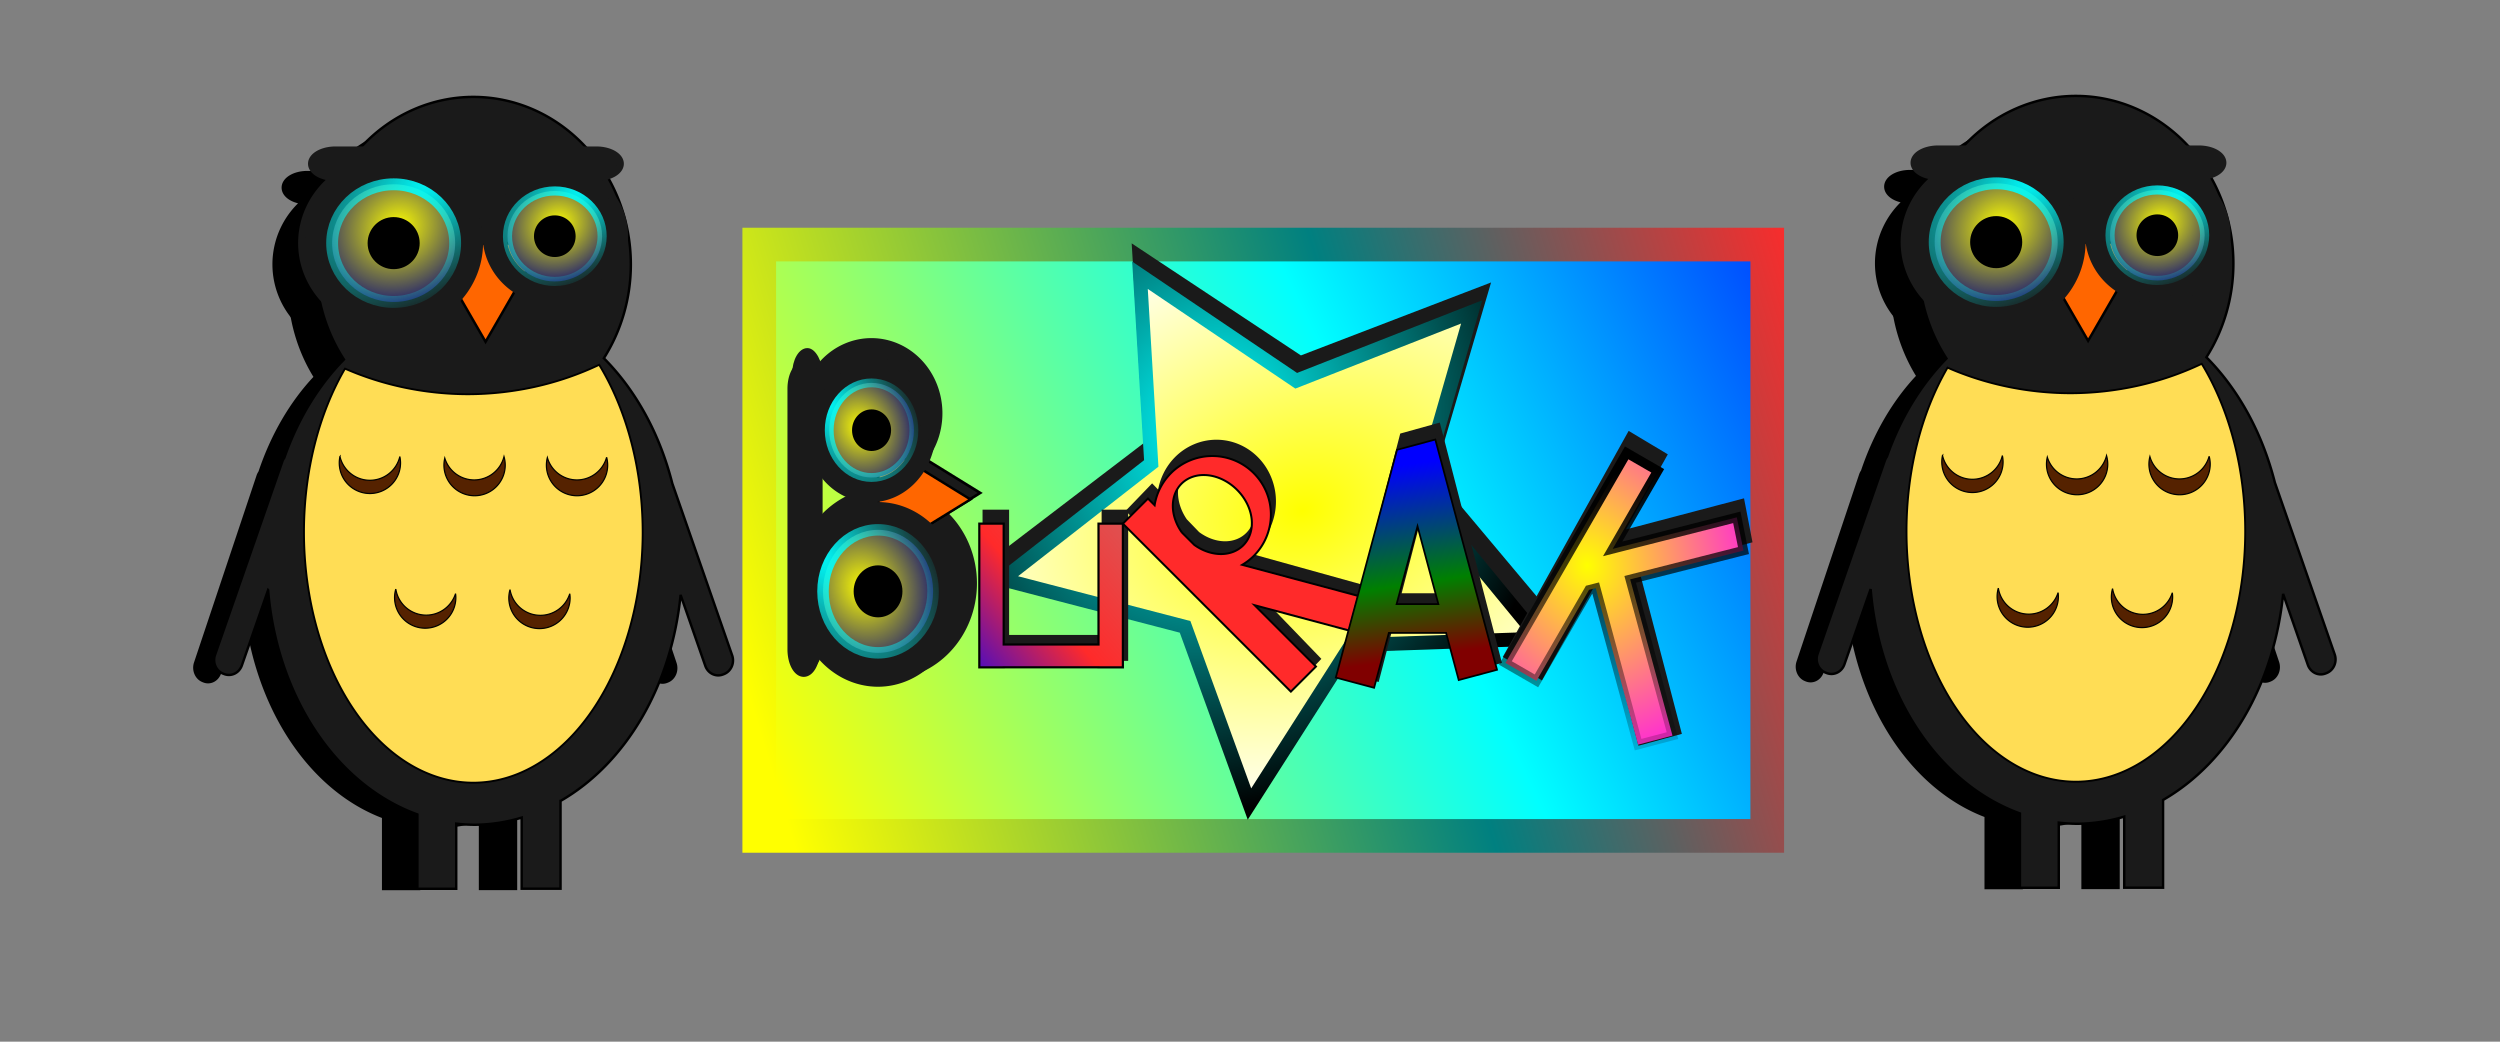 <?xml version="1.0" encoding="UTF-8" standalone="no"?>
<!-- Created with Inkscape (http://www.inkscape.org/) -->

<svg
   xmlns:dc="http://purl.org/dc/elements/1.1/"
   xmlns:cc="http://creativecommons.org/ns#"
   xmlns:rdf="http://www.w3.org/1999/02/22-rdf-syntax-ns#"
   xmlns:svg="http://www.w3.org/2000/svg"
   xmlns="http://www.w3.org/2000/svg"
   xmlns:xlink="http://www.w3.org/1999/xlink"
   xmlns:sodipodi="http://sodipodi.sourceforge.net/DTD/sodipodi-0.dtd"
   xmlns:inkscape="http://www.inkscape.org/namespaces/inkscape"
   width="1200mm"
   height="500mm"
   viewBox="0 0 1200 500"
   version="1.1"
   id="svg8"
   inkscape:version="0.92.4 (5da689c313, 2019-01-14)"
   sodipodi:docname="isim logo son 1.svg">
  <rect x="0" y="0" width="1200" height="500" fill="#808080" stroke="none"/>
  <defs
     id="defs2">
    <linearGradient
       inkscape:collect="always"
       id="linearGradient1119">
      <stop
         style="stop-color:#ffff00;stop-opacity:1;"
         offset="0"
         id="stop1115" />
      <stop
         style="stop-color:#000080;stop-opacity:1"
         offset="1"
         id="stop1117" />
    </linearGradient>
    <linearGradient
       inkscape:collect="always"
       id="linearGradient1111">
      <stop
         style="stop-color:#00ffff;stop-opacity:1;"
         offset="0"
         id="stop1107" />
      <stop
         style="stop-color:#00ffff;stop-opacity:0;"
         offset="1"
         id="stop1109" />
    </linearGradient>
    <linearGradient
       id="linearGradient1164"
       inkscape:collect="always">
      <stop
         style="stop-color:#ffff00;stop-opacity:1"
         offset="0"
         id="stop1160" />
      <stop
         id="stop1162"
         offset="1"
         style="stop-color:#ffffff;stop-opacity:1" />
    </linearGradient>
    <linearGradient
       id="linearGradient1144"
       inkscape:collect="always">
      <stop
         id="stop1140"
         offset="0"
         style="stop-color:#00ffff;stop-opacity:1" />
      <stop
         id="stop1142"
         offset="1"
         style="stop-color:#000000;stop-opacity:1" />
    </linearGradient>
    <linearGradient
       id="linearGradient1136"
       inkscape:collect="always">
      <stop
         id="stop1132"
         offset="0"
         style="stop-color:#000000;stop-opacity:1;" />
      <stop
         id="stop1134"
         offset="1"
         style="stop-color:#000000;stop-opacity:0;" />
    </linearGradient>
    <linearGradient
       id="linearGradient1128"
       inkscape:collect="always">
      <stop
         id="stop1124"
         offset="0"
         style="stop-color:#ffff00;stop-opacity:1" />
      <stop
         id="stop1126"
         offset="1"
         style="stop-color:#ff00ff;stop-opacity:1" />
    </linearGradient>
    <linearGradient
       id="linearGradient1076"
       inkscape:collect="always">
      <stop
         id="stop1072"
         offset="0"
         style="stop-color:#800000;stop-opacity:1" />
      <stop
         style="stop-color:#008000;stop-opacity:1"
         offset="0.382"
         id="stop1080" />
      <stop
         id="stop1074"
         offset="1"
         style="stop-color:#0000ff;stop-opacity:1" />
    </linearGradient>
    <linearGradient
       id="linearGradient1025"
       inkscape:collect="always">
      <stop
         id="stop1021"
         offset="0"
         style="stop-color:#0000ff;stop-opacity:1;" />
      <stop
         style="stop-color:#ff2a2a;stop-opacity:1"
         offset="0.471"
         id="stop1029" />
      <stop
         id="stop1023"
         offset="1"
         style="stop-color:#d35f5f;stop-opacity:1" />
    </linearGradient>
    <linearGradient
       inkscape:collect="always"
       id="linearGradient913">
      <stop
         style="stop-color:#ffff00;stop-opacity:1"
         offset="0"
         id="stop909" />
      <stop
         id="stop919"
         offset="0.588"
         style="stop-color:#008080;stop-opacity:1" />
      <stop
         style="stop-color:#ff2a2a;stop-opacity:1"
         offset="1"
         id="stop911" />
    </linearGradient>
    <linearGradient
       inkscape:collect="always"
       id="linearGradient903">
      <stop
         style="stop-color:#ffff00;stop-opacity:1"
         offset="0"
         id="stop899" />
      <stop
         id="stop907"
         offset="0.524"
         style="stop-color:#00ffff;stop-opacity:1" />
      <stop
         style="stop-color:#0000ff;stop-opacity:1"
         offset="1"
         id="stop901" />
    </linearGradient>
    <linearGradient
       gradientTransform="translate(-166.939,51.185)"
       inkscape:collect="always"
       xlink:href="#linearGradient903"
       id="linearGradient905"
       x1="-74.835"
       y1="297"
       x2="486.431"
       y2="27.592"
       gradientUnits="userSpaceOnUse" />
    <linearGradient
       gradientTransform="translate(-166.939,51.185)"
       inkscape:collect="always"
       xlink:href="#linearGradient913"
       id="linearGradient915"
       x1="-74.835"
       y1="297"
       x2="449.013"
       y2="137.707"
       gradientUnits="userSpaceOnUse" />
    <linearGradient
       gradientTransform="matrix(0.265,0,0,0.265,-74.028,121.679)"
       gradientUnits="userSpaceOnUse"
       y2="370.844"
       x2="77.143"
       y1="710.844"
       x1="-317.143"
       id="linearGradient1027"
       xlink:href="#linearGradient1025"
       inkscape:collect="always" />
    <linearGradient
       gradientTransform="matrix(0.768,-0.206,0.206,0.768,413.149,2.946)"
       gradientUnits="userSpaceOnUse"
       y2="123.678"
       x2="-472.49"
       y1="239.107"
       x1="-485.901"
       id="linearGradient1078"
       xlink:href="#linearGradient1076"
       inkscape:collect="always" />
    <radialGradient
       gradientUnits="userSpaceOnUse"
       gradientTransform="matrix(0.117,0.562,-0.492,0.102,736.407,1037.831)"
       r="193.444"
       fy="823.962"
       fx="-1558.807"
       cy="823.962"
       cx="-1558.807"
       id="radialGradient1130"
       xlink:href="#linearGradient1128"
       inkscape:collect="always" />
    <linearGradient
       gradientTransform="matrix(0.207,0.119,-0.119,0.207,572.236,266.986)"
       gradientUnits="userSpaceOnUse"
       y2="1110.844"
       x2="-1180"
       y1="579.415"
       x1="-1574.286"
       id="linearGradient1138"
       xlink:href="#linearGradient1136"
       inkscape:collect="always" />
    <radialGradient
       gradientTransform="matrix(-0.928,1.032,-0.922,-0.829,-733.544,829.676)"
       gradientUnits="userSpaceOnUse"
       r="86.508"
       fy="199.718"
       fx="-476.747"
       cy="199.718"
       cx="-476.747"
       id="radialGradient1146"
       xlink:href="#linearGradient1144"
       inkscape:collect="always" />
    <radialGradient
       gradientTransform="matrix(0.071,-1.045,1.411,0.095,-715.35,-292.511)"
       gradientUnits="userSpaceOnUse"
       r="86.508"
       fy="205.309"
       fx="-457.857"
       cy="205.309"
       cx="-457.857"
       id="radialGradient1166"
       xlink:href="#linearGradient1164"
       inkscape:collect="always" />
    <radialGradient
       inkscape:collect="always"
       xlink:href="#linearGradient1119"
       id="radialGradient1198"
       gradientUnits="userSpaceOnUse"
       gradientTransform="matrix(0.72,1.058,-0.945,0.662,315.468,539.655)"
       cx="-228.965"
       cy="72.721"
       fx="-228.965"
       fy="72.721"
       r="27.446" />
    <radialGradient
       inkscape:collect="always"
       xlink:href="#linearGradient1111"
       id="radialGradient1200"
       gradientUnits="userSpaceOnUse"
       gradientTransform="matrix(1.767,2.542,-1.26,0.902,510.992,1005.923)"
       cx="-261.468"
       cy="-11.008"
       fx="-261.468"
       fy="-11.008"
       r="27.446" />
    <radialGradient
       inkscape:collect="always"
       xlink:href="#linearGradient1119"
       id="radialGradient1202"
       gradientUnits="userSpaceOnUse"
       gradientTransform="matrix(0.936,1.376,-1.229,0.861,387.117,674.838)"
       cx="-228.965"
       cy="72.721"
       fx="-228.965"
       fy="72.721"
       r="27.446" />
    <radialGradient
       inkscape:collect="always"
       xlink:href="#linearGradient1111"
       id="radialGradient1204"
       gradientUnits="userSpaceOnUse"
       gradientTransform="matrix(2.297,3.305,-1.638,1.172,641.298,1280.987)"
       cx="-261.468"
       cy="-11.008"
       fx="-261.468"
       fy="-11.008"
       r="27.446" />
    <radialGradient
       inkscape:collect="always"
       xlink:href="#linearGradient1119"
       id="radialGradient5483"
       gradientUnits="userSpaceOnUse"
       gradientTransform="matrix(0.72,1.058,-0.945,0.662,224.583,-341.877)"
       cx="-228.965"
       cy="72.721"
       fx="-228.965"
       fy="72.721"
       r="27.446" />
    <radialGradient
       inkscape:collect="always"
       xlink:href="#linearGradient1111"
       id="radialGradient5485"
       gradientUnits="userSpaceOnUse"
       gradientTransform="matrix(1.767,2.542,-1.26,0.902,420.106,124.392)"
       cx="-261.468"
       cy="-11.008"
       fx="-261.468"
       fy="-11.008"
       r="27.446" />
    <radialGradient
       inkscape:collect="always"
       xlink:href="#linearGradient1119"
       id="radialGradient5487"
       gradientUnits="userSpaceOnUse"
       gradientTransform="matrix(0.936,1.376,-1.229,0.861,296.232,-206.694)"
       cx="-228.965"
       cy="72.721"
       fx="-228.965"
       fy="72.721"
       r="27.446" />
    <radialGradient
       inkscape:collect="always"
       xlink:href="#linearGradient1111"
       id="radialGradient5489"
       gradientUnits="userSpaceOnUse"
       gradientTransform="matrix(2.297,3.305,-1.638,1.172,550.413,399.455)"
       cx="-261.468"
       cy="-11.008"
       fx="-261.468"
       fy="-11.008"
       r="27.446" />
    <radialGradient
       r="27.446"
       fy="72.721"
       fx="-228.965"
       cy="72.721"
       cx="-228.965"
       gradientTransform="matrix(0.674,1.058,-0.884,0.662,18.289,373.59)"
       gradientUnits="userSpaceOnUse"
       id="radialGradient819"
       xlink:href="#linearGradient1119"
       inkscape:collect="always" />
    <radialGradient
       r="27.446"
       fy="-11.008"
       fx="-261.468"
       cy="-11.008"
       cx="-261.468"
       gradientTransform="matrix(1.653,2.542,-1.179,0.901,201.26,839.848)"
       gradientUnits="userSpaceOnUse"
       id="radialGradient821"
       xlink:href="#linearGradient1111"
       inkscape:collect="always" />
    <radialGradient
       r="27.446"
       fy="72.721"
       fx="-228.965"
       cy="72.721"
       cx="-228.965"
       gradientTransform="matrix(0.876,1.376,-1.15,0.861,85.338,508.771)"
       gradientUnits="userSpaceOnUse"
       id="radialGradient823"
       xlink:href="#linearGradient1119"
       inkscape:collect="always" />
    <radialGradient
       r="27.446"
       fy="-11.008"
       fx="-261.468"
       cy="-11.008"
       cx="-261.468"
       gradientTransform="matrix(2.149,3.305,-1.533,1.172,323.201,1114.906)"
       gradientUnits="userSpaceOnUse"
       id="radialGradient825"
       xlink:href="#linearGradient1111"
       inkscape:collect="always" />
  </defs>
  <sodipodi:namedview
     id="base"
     pagecolor="#ffffff"
     bordercolor="#666666"
     borderopacity="1.0"
     inkscape:pageopacity="0.0"
     inkscape:pageshadow="2"
     inkscape:zoom="0.175"
     inkscape:cx="2697.2694"
     inkscape:cy="473.63182"
     inkscape:document-units="mm"
     inkscape:current-layer="layer1"
     showgrid="false"
     inkscape:showpageshadow="false"
     width="900mm"
     inkscape:window-width="1366"
     inkscape:window-height="705"
     inkscape:window-x="-8"
     inkscape:window-y="-8"
     inkscape:window-maximized="1" />
  <g
     inkscape:label="Layer 1"
     inkscape:groupmode="layer"
     id="layer1"
     transform="translate(0,203)">
    <g
       transform="translate(613.195,-177.337)"
       id="layer1-5"
       inkscape:label="Layer 1">
      <g
         id="g1204">
        <rect
           style="opacity:1;fill:url(#linearGradient905);fill-opacity:1;stroke:url(#linearGradient915);stroke-width:16.165;stroke-linecap:round;stroke-linejoin:miter;stroke-miterlimit:4;stroke-dasharray:none;stroke-dashoffset:0;stroke-opacity:1;paint-order:normal"
           id="rect84"
           width="483.835"
           height="283.835"
           x="-248.755"
           y="91.737" />
        <path
           transform="matrix(1.5,-0.554,0.566,1.469,584.845,-344.222)"
           inkscape:transform-center-y="8.5711897"
           inkscape:transform-center-x="4.7550325"
           d="m -403.97,267.983 -54.872,-18.608 -46.437,34.654 0.741,-57.937 -47.307,-33.455 55.33,-17.199 17.199,-55.33 33.455,47.307 57.937,-0.741 -34.654,46.437 z"
           inkscape:randomized="0"
           inkscape:rounded="0"
           inkscape:flatsided="false"
           sodipodi:arg2="1.4137167"
           sodipodi:arg1="0.78539816"
           sodipodi:r2="43.626377"
           sodipodi:r1="87.252754"
           sodipodi:cy="206.28572"
           sodipodi:cx="-465.66666"
           sodipodi:sides="5"
           id="path1308"
           style="opacity:1;fill:#1a1a1a;fill-opacity:1;stroke:#1a1a1a;stroke-width:4.285;stroke-linecap:round;stroke-linejoin:miter;stroke-miterlimit:4;stroke-dasharray:none;stroke-dashoffset:0;stroke-opacity:1;paint-order:normal"
           sodipodi:type="star" />
        <path
           sodipodi:type="star"
           style="opacity:1;fill:url(#radialGradient1166);fill-opacity:1;stroke:url(#radialGradient1146);stroke-width:4.285;stroke-linecap:round;stroke-linejoin:miter;stroke-miterlimit:4;stroke-dasharray:none;stroke-dashoffset:0;stroke-opacity:1;paint-order:normal"
           id="path1015"
           sodipodi:sides="5"
           sodipodi:cx="-465.66666"
           sodipodi:cy="206.28572"
           sodipodi:r1="87.252754"
           sodipodi:r2="43.626377"
           sodipodi:arg1="0.78539816"
           sodipodi:arg2="1.4137167"
           inkscape:flatsided="false"
           inkscape:rounded="0"
           inkscape:randomized="0"
           d="m -403.97,267.983 -54.872,-18.608 -46.437,34.654 0.741,-57.937 -47.307,-33.455 55.33,-17.199 17.199,-55.33 33.455,47.307 57.937,-0.741 -34.654,46.437 z"
           inkscape:transform-center-x="4.6337452"
           inkscape:transform-center-y="8.5287861"
           transform="matrix(1.461,-0.552,0.552,1.461,567.975,-333.599)" />
        <g
           id="g869">
          <g
             style="fill:#1a1a1a;stroke:#1a1a1a"
             transform="matrix(0.999,0,0,1.036,-53.891,262.088)"
             id="g1293">
            <path
               inkscape:connector-curvature="0"
               id="path1238"
               d="m -87.239,-41.072 v 68.982 h 11.7 v -0.019 h 45.512 v 0.019 h 11.7 v -68.982 h -11.7 v 58.015 h -45.512 v -58.015 z"
               style="opacity:1;fill:#1a1a1a;fill-opacity:1;stroke:#1a1a1a;stroke-width:1.058;stroke-linecap:round;stroke-linejoin:miter;stroke-miterlimit:4;stroke-dasharray:none;stroke-dashoffset:0;stroke-opacity:1;paint-order:normal" />
            <rect
               ry="11.6"
               y="-116.079"
               x="-178.845"
               height="148.482"
               width="13.838"
               id="rect1240"
               style="opacity:1;fill:#1a1a1a;fill-opacity:1;stroke:#1a1a1a;stroke-width:0.79;stroke-linecap:round;stroke-linejoin:miter;stroke-miterlimit:4;stroke-dasharray:none;stroke-dashoffset:0;stroke-opacity:1;paint-order:normal" />
            <g
               transform="translate(-12.095,-235.819)"
               id="g1246"
               style="fill:#1a1a1a;stroke:#1a1a1a">
              <path
                 inkscape:connector-curvature="0"
                 style="opacity:1;fill:#1a1a1a;fill-opacity:1;stroke:#1a1a1a;stroke-width:0.784;stroke-linecap:round;stroke-linejoin:miter;stroke-miterlimit:4;stroke-dasharray:none;stroke-dashoffset:0;stroke-opacity:1;paint-order:normal"
                 d="m -129.069,115.113 a 33.726,34.436 0 0 0 -33.726,34.436 33.726,34.436 0 0 0 33.726,34.435 33.726,34.436 0 0 0 33.726,-34.435 33.726,34.436 0 0 0 -33.726,-34.436 z m 0,10.011 a 23.922,24.425 0 0 1 23.922,24.425 23.922,24.425 0 0 1 -23.922,24.425 23.922,24.425 0 0 1 -23.922,-24.425 23.922,24.425 0 0 1 23.922,-24.425 z"
                 id="path1242" />
              <circle
                 style="opacity:1;fill:#1a1a1a;fill-opacity:1;stroke:#1a1a1a;stroke-width:3;stroke-linecap:round;stroke-linejoin:miter;stroke-miterlimit:4;stroke-dasharray:none;stroke-dashoffset:0;stroke-opacity:1;paint-order:normal"
                 id="circle1244"
                 cx="-129.069"
                 cy="149.548"
                 r="24.663" />
            </g>
            <g
               id="g1252"
               transform="translate(-12.095,-232.077)"
               style="fill:#1a1a1a;stroke:#1a1a1a">
              <path
                 inkscape:connector-curvature="0"
                 style="opacity:1;fill:#1a1a1a;fill-opacity:1;stroke:#1a1a1a;stroke-width:1.008;stroke-linecap:round;stroke-linejoin:miter;stroke-miterlimit:4;stroke-dasharray:none;stroke-dashoffset:0;stroke-opacity:1;paint-order:normal"
                 d="m -122.231,180.334 a 43.362,44.275 0 0 0 -43.362,44.275 43.362,44.275 0 0 0 43.362,44.275 43.362,44.275 0 0 0 43.362,-44.275 43.362,44.275 0 0 0 -43.362,-44.275 z m 0,14.965 a 28.706,29.31 0 0 1 28.706,29.31 28.706,29.31 0 0 1 -28.706,29.31 28.706,29.31 0 0 1 -28.706,-29.31 28.706,29.31 0 0 1 28.706,-29.31 z"
                 id="path1248" />
              <circle
                 cy="224.462"
                 cx="-122.198"
                 id="circle1250"
                 style="opacity:1;fill:#1a1a1a;fill-opacity:1;stroke:#1a1a1a;stroke-width:6;stroke-linecap:round;stroke-linejoin:miter;stroke-miterlimit:4;stroke-dasharray:none;stroke-dashoffset:0;stroke-opacity:1;paint-order:normal"
                 r="29.596" />
            </g>
            <path
               inkscape:connector-curvature="0"
               id="path1254"
               d="m 4.749,-65.303 a 28.098,28.098 0 0 0 -7.843,15.383 l -3.193,-3.193 -12.041,12.041 80.63,80.63 12.041,-12.041 -29.432,-29.432 45.389,12.162 4.448,-16.601 -55.786,-14.948 a 28.098,28.098 0 0 0 5.523,-4.264 28.098,28.098 0 0 0 1e-5,-39.737 28.098,28.098 0 0 0 -39.737,10e-6 z m 5.065,5.065 a 20.935,16.777 45 0 1 26.667,2.94 20.935,16.777 45 0 1 2.94,26.667 20.935,16.777 45 0 1 -23.467,-0.242 l -5.958,-5.958 a 20.935,16.777 45 0 1 -0.182,-23.407 z"
               style="opacity:1;fill:#1a1a1a;fill-opacity:1;stroke:#1a1a1a;stroke-width:0.972;stroke-linecap:round;stroke-linejoin:miter;stroke-miterlimit:4;stroke-dasharray:none;stroke-dashoffset:0;stroke-opacity:1;paint-order:normal" />
            <path
               inkscape:connector-curvature="0"
               id="path1256"
               d="m 131.642,-81.448 -18.379,4.925 -29.387,109.333 18.382,4.91 7.082,-26.346 h 27.475 l 6.064,22.632 18.379,-4.924 z m -8.543,41.632 10.012,37.366 h -20.056 z"
               style="opacity:1;fill:#1a1a1a;fill-opacity:1;stroke:#1a1a1a;stroke-width:0.848;stroke-linecap:round;stroke-linejoin:miter;stroke-miterlimit:4;stroke-dasharray:none;stroke-dashoffset:0;stroke-opacity:1;paint-order:normal" />
            <path
               inkscape:connector-curvature="0"
               id="path1258"
               d="m 223.497,-75.033 -58.218,100.837 14.905,8.605 25.243,-43.722 3.211,-0.816 20.335,75.142 16.5,-4.342 -20.296,-75.001 54.379,-13.813 -3.194,-15.95 -55.429,14.08 -0.002,-0.008 -1.031,0.271 -3.132,0.796 21.636,-37.474 z"
               style="opacity:1;fill:#1a1a1a;fill-opacity:1;stroke:#1a1a1a;stroke-width:4.51;stroke-linecap:round;stroke-linejoin:miter;stroke-miterlimit:4;stroke-dasharray:none;stroke-dashoffset:0;stroke-opacity:1;paint-order:normal" />
          </g>
          <path
             transform="matrix(0,1.094,-1.023,0,-284.294,-12.631)"
             inkscape:transform-center-y="1.7704539e-05"
             inkscape:transform-center-x="-8.5958248"
             d="m 231.589,-91.235 -27.229,0 -27.229,0 13.615,-23.581 13.615,-23.581 13.615,23.581 z"
             inkscape:randomized="0"
             inkscape:rounded="0"
             inkscape:flatsided="false"
             sodipodi:arg2="1.5707963"
             sodipodi:arg1="0.52359878"
             sodipodi:r2="15.720749"
             sodipodi:r1="31.441498"
             sodipodi:cy="-106.95614"
             sodipodi:cx="204.35939"
             sodipodi:sides="3"
             id="path846"
             style="opacity:1;fill:#1a1a1a;fill-opacity:1;stroke:#000000;stroke-width:1.212;stroke-linecap:round;stroke-linejoin:miter;stroke-miterlimit:4;stroke-dasharray:none;stroke-dashoffset:0;stroke-opacity:1;paint-order:normal"
             sodipodi:type="star" />
        </g>
        <path
           style="opacity:1;fill:url(#linearGradient1027);fill-opacity:1;stroke:#000000;stroke-width:1.058;stroke-linecap:round;stroke-linejoin:miter;stroke-miterlimit:4;stroke-dasharray:none;stroke-dashoffset:0;stroke-opacity:1;paint-order:normal"
           d="m -143.124,225.684 v 68.982 h 11.7 v -0.019 h 45.512 v 0.019 h 11.7 v -68.982 h -11.7 v 58.015 h -45.512 v -58.015 z"
           id="rect55"
           inkscape:connector-curvature="0" />
        <path
           style="opacity:1;fill:#ff2a2a;fill-opacity:1;stroke:#000000;stroke-width:0.972;stroke-linecap:round;stroke-linejoin:miter;stroke-miterlimit:4;stroke-dasharray:none;stroke-dashoffset:0;stroke-opacity:1;paint-order:normal"
           d="m -51.136,201.453 a 28.098,28.098 0 0 0 -7.843,15.383 l -3.193,-3.193 -12.041,12.041 80.63,80.63 12.041,-12.041 -29.432,-29.432 45.389,12.162 4.448,-16.601 -55.786,-14.948 a 28.098,28.098 0 0 0 5.523,-4.264 28.098,28.098 0 0 0 10e-6,-39.737 28.098,28.098 0 0 0 -39.737,10e-6 z m 5.065,5.065 a 20.935,16.777 45 0 1 26.667,2.94 20.935,16.777 45 0 1 2.94,26.667 20.935,16.777 45 0 1 -23.467,-0.242 l -5.958,-5.958 A 20.935,16.777 45 0 1 -46.071,206.518 Z"
           id="rect1031"
           inkscape:connector-curvature="0" />
        <path
           style="opacity:1;fill:url(#linearGradient1078);fill-opacity:1;stroke:#000000;stroke-width:0.848;stroke-linecap:round;stroke-linejoin:miter;stroke-miterlimit:4;stroke-dasharray:none;stroke-dashoffset:0;stroke-opacity:1;paint-order:normal"
           d="m 75.757,185.309 -18.379,4.925 -29.387,109.333 18.382,4.91 7.082,-26.346 h 27.475 l 6.064,22.632 18.379,-4.924 z m -8.543,41.632 10.012,37.366 H 57.171 Z"
           id="rect1057"
           inkscape:connector-curvature="0" />
        <path
           style="opacity:1;fill:url(#radialGradient1130);fill-opacity:1;stroke:url(#linearGradient1138);stroke-width:4.51;stroke-linecap:round;stroke-linejoin:miter;stroke-miterlimit:4;stroke-dasharray:none;stroke-dashoffset:0;stroke-opacity:1;paint-order:normal"
           d="m 167.613,191.723 -58.218,100.837 14.905,8.605 25.243,-43.722 3.211,-0.816 20.335,75.142 16.5,-4.342 -20.296,-75.001 54.379,-13.813 -3.194,-15.95 -55.429,14.08 -0.002,-0.008 -1.031,0.271 -3.132,0.796 21.636,-37.474 z"
           id="rect1105"
           inkscape:connector-curvature="0" />
        <g
           id="g909">
          <g
             id="g5375"
             transform="matrix(0.868,0,0,0.904,-328.999,-270.869)">
            <path
               style="opacity:1;fill:#000000;fill-opacity:1;stroke:#000000;stroke-width:1.266;stroke-linecap:round;stroke-linejoin:miter;stroke-miterlimit:4;stroke-dasharray:none;stroke-dashoffset:0;stroke-opacity:1;paint-order:normal"
               d="m -86.78,336.564 a 80.863,86.075 0 0 0 -80.862,86.075 80.863,86.075 0 0 0 14.361,48.801 106.731,134.542 0 0 0 -30.617,50.457 c -0.432,0.593 -0.79,1.264 -1.048,2.005 l -34.571,99.281 c -1.358,3.899 0.518,8.195 4.205,9.631 l 0.49,0.191 c 3.687,1.436 7.749,-0.547 9.107,-4.446 l 13.476,-38.7 a 106.731,134.542 0 0 0 76.671,115.262 v 38.181 H -95.618 v -33.467 a 106.731,134.542 0 0 0 9.413,0.593 106.731,134.542 0 0 0 24.215,-3.676 v 36.503 h 19.951 V 698.187 A 106.731,134.542 0 0 0 19.63,592.349 l 12.686,36.43 c 1.358,3.899 5.419,5.882 9.106,4.446 l 0.491,-0.191 c 3.687,-1.436 5.563,-5.731 4.205,-9.631 L 15.384,535.145 a 106.731,134.542 0 0 0 -35.164,-64.357 80.863,86.075 0 0 0 13.863,-48.149 80.863,86.075 0 0 0 -80.863,-86.075 z"
               id="path5339"
               inkscape:connector-curvature="0" />
            <g
               id="g5373">
              <g
                 id="g5371">
                <g
                   id="g5369">
                  <g
                     id="g5367">
                    <path
                       inkscape:connector-curvature="0"
                       style="opacity:1;fill:#000000;fill-opacity:1;stroke:#000000;stroke-width:0.984;stroke-linecap:round;stroke-linejoin:miter;stroke-miterlimit:4;stroke-dasharray:none;stroke-dashoffset:0;stroke-opacity:1;paint-order:normal"
                       d="m -22.182,474.157 a 143.216,127.037 0 0 1 -67.524,15.124 143.216,127.037 0 0 1 -63.031,-13.139 86.989,128.745 0 0 0 -21.08,83.931 86.989,128.745 0 0 0 86.988,128.746 A 86.989,128.745 0 0 0 0.16,560.073 86.989,128.745 0 0 0 -22.182,474.157 Z"
                       id="path5341" />
                    <g
                       transform="matrix(1.07,0,0,1.07,367.347,276.002)"
                       id="g5355"
                       style="fill:#000000;stroke:#000000">
                      <path
                         transform="scale(-1)"
                         inkscape:transform-center-y="7.8603733"
                         inkscape:transform-center-x="1.4685089e-05"
                         d="m 445.773,-126.976 -27.229,0 -27.229,0 13.615,-23.581 13.615,-23.581 13.615,23.581 z"
                         inkscape:randomized="0"
                         inkscape:rounded="0"
                         inkscape:flatsided="false"
                         sodipodi:arg2="1.5707963"
                         sodipodi:arg1="0.52359878"
                         sodipodi:r2="15.720749"
                         sodipodi:r1="31.441498"
                         sodipodi:cy="-142.6964"
                         sodipodi:cx="418.54407"
                         sodipodi:sides="3"
                         id="path5343"
                         style="opacity:1;fill:#000000;fill-opacity:1;stroke:#000000;stroke-width:1.212;stroke-linecap:round;stroke-linejoin:miter;stroke-miterlimit:4;stroke-dasharray:none;stroke-dashoffset:0;stroke-opacity:1;paint-order:normal"
                         sodipodi:type="star" />
                      <path
                         style="opacity:1;fill:#000000;fill-opacity:1;stroke:#000000;stroke-width:3.397;stroke-linecap:round;stroke-linejoin:miter;stroke-miterlimit:4;stroke-dasharray:none;stroke-dashoffset:0;stroke-opacity:1;paint-order:normal"
                         d="m -351.888,122.953 a 33.197,31.753 0 0 0 -17.002,-27.674 h 3.438 c 6.414,0 11.578,-2.946 11.578,-6.606 0,-3.66 -5.164,-6.605 -11.578,-6.605 h -125.045 c -6.414,0 -11.578,2.946 -11.578,6.605 0,3.505 4.738,6.353 10.773,6.588 a 42.682,40.825 0 0 0 -15.517,31.466 42.682,40.825 0 0 0 42.682,40.825 42.682,40.825 0 0 0 42.682,-40.825 42.682,40.825 0 0 0 -15.517,-31.448 h 35.646 a 33.197,31.753 0 0 0 -16.955,27.674 33.197,31.753 0 0 0 33.197,31.753 33.197,31.753 0 0 0 33.197,-31.753 z m -8.134,0 a 25.062,23.972 0 0 1 -25.063,23.972 25.062,23.972 0 0 1 -25.062,-23.972 25.062,23.972 0 0 1 25.062,-23.972 25.062,23.972 0 0 1 25.063,23.972 z m -71.892,3.774 a 32.223,30.821 0 0 1 -32.223,30.821 32.223,30.821 0 0 1 -32.223,-30.821 32.223,30.821 0 0 1 32.223,-30.821 32.223,30.821 0 0 1 32.223,30.821 z"
                         id="path5345"
                         inkscape:connector-curvature="0" />
                      <ellipse
                         ry="22.71"
                         rx="21.722"
                         transform="rotate(90)"
                         style="opacity:1;fill:#000000;fill-opacity:1;stroke:#000000;stroke-width:4.386;stroke-linecap:round;stroke-linejoin:miter;stroke-miterlimit:4;stroke-dasharray:none;stroke-dashoffset:0;stroke-opacity:1;paint-order:normal"
                         id="ellipse5347"
                         cx="123.453"
                         cy="385.317" />
                      <ellipse
                         ry="29.524"
                         rx="28.239"
                         transform="rotate(90)"
                         cy="462.671"
                         cx="126.776"
                         id="ellipse5349"
                         style="opacity:1;fill:#000000;fill-opacity:1;stroke:#000000;stroke-width:5.702;stroke-linecap:round;stroke-linejoin:miter;stroke-miterlimit:4;stroke-dasharray:none;stroke-dashoffset:0;stroke-opacity:1;paint-order:normal" />
                      <ellipse
                         ry="11.913"
                         rx="11.913"
                         cy="126.776"
                         cx="-462.671"
                         id="ellipse5351"
                         style="opacity:1;fill:#000000;fill-opacity:1;stroke:#000000;stroke-width:1.175;stroke-linecap:round;stroke-linejoin:miter;stroke-miterlimit:4;stroke-dasharray:none;stroke-dashoffset:0;stroke-opacity:1;paint-order:normal" />
                      <circle
                         r="9.53"
                         style="opacity:1;fill:#000000;fill-opacity:1;stroke:#000000;stroke-width:0.94;stroke-linecap:round;stroke-linejoin:miter;stroke-miterlimit:4;stroke-dasharray:none;stroke-dashoffset:0;stroke-opacity:1;paint-order:normal"
                         id="circle5353"
                         cx="-385.317"
                         cy="123.453" />
                    </g>
                    <path
                       inkscape:connector-curvature="0"
                       style="opacity:1;fill:#000000;fill-opacity:1;stroke:#000000;stroke-width:0.637;stroke-linecap:round;stroke-linejoin:miter;stroke-miterlimit:4;stroke-dasharray:none;stroke-dashoffset:0;stroke-opacity:1;paint-order:normal"
                       d="m -155.335,521.264 a 15.733,15.733 0 0 0 -0.351,3.272 15.733,15.733 0 0 0 15.733,15.733 15.733,15.733 0 0 0 15.733,-15.733 15.733,15.733 0 0 0 -0.356,-3.241 15.815,15.815 0 0 1 -15.377,12.191 15.815,15.815 0 0 1 -15.381,-12.223 z"
                       id="path5357" />
                    <path
                       inkscape:connector-curvature="0"
                       style="opacity:1;fill:#000000;fill-opacity:1;stroke:#000000;stroke-width:0.637;stroke-linecap:round;stroke-linejoin:miter;stroke-miterlimit:4;stroke-dasharray:none;stroke-dashoffset:0;stroke-opacity:1;paint-order:normal"
                       d="m -71.068,521.342 a 15.815,15.815 0 0 1 -15.318,11.963 15.815,15.815 0 0 1 -15.106,-11.185 15.733,15.733 0 0 0 -0.425,3.56 15.733,15.733 0 0 0 15.733,15.733 15.733,15.733 0 0 0 15.733,-15.733 15.733,15.733 0 0 0 -0.617,-4.339 z"
                       id="path5359" />
                    <path
                       inkscape:connector-curvature="0"
                       style="opacity:1;fill:#000000;fill-opacity:1;stroke:#000000;stroke-width:0.637;stroke-linecap:round;stroke-linejoin:miter;stroke-miterlimit:4;stroke-dasharray:none;stroke-dashoffset:0;stroke-opacity:1;paint-order:normal"
                       d="m -18.361,521.643 a 15.815,15.815 0 0 1 -15.241,11.661 15.815,15.815 0 0 1 -15.196,-11.455 15.733,15.733 0 0 0 -0.494,3.831 15.733,15.733 0 0 0 15.733,15.733 15.733,15.733 0 0 0 15.733,-15.733 15.733,15.733 0 0 0 -0.535,-4.037 z"
                       id="path5361" />
                    <path
                       inkscape:connector-curvature="0"
                       style="opacity:1;fill:#000000;fill-opacity:1;stroke:#000000;stroke-width:0.637;stroke-linecap:round;stroke-linejoin:miter;stroke-miterlimit:4;stroke-dasharray:none;stroke-dashoffset:0;stroke-opacity:1;paint-order:normal"
                       d="m -67.981,589.635 a 15.733,15.733 0 0 0 -0.609,4.282 15.733,15.733 0 0 0 15.733,15.733 15.733,15.733 0 0 0 15.733,-15.733 15.733,15.733 0 0 0 -0.167,-2.163 15.815,15.815 0 0 1 -15.094,11.1 15.815,15.815 0 0 1 -15.595,-13.219 z"
                       id="path5363" />
                    <path
                       inkscape:connector-curvature="0"
                       style="opacity:1;fill:#000000;fill-opacity:1;stroke:#000000;stroke-width:0.637;stroke-linecap:round;stroke-linejoin:miter;stroke-miterlimit:4;stroke-dasharray:none;stroke-dashoffset:0;stroke-opacity:1;paint-order:normal"
                       d="m -126.649,589.365 a 15.733,15.733 0 0 0 -0.627,4.35 15.733,15.733 0 0 0 15.733,15.733 15.733,15.733 0 0 0 15.733,-15.733 15.733,15.733 0 0 0 -0.148,-2.011 15.815,15.815 0 0 1 -15.075,11.048 15.815,15.815 0 0 1 -15.616,-13.387 z"
                       id="path5365" />
                  </g>
                </g>
              </g>
            </g>
          </g>
          <g
             id="g879">
            <path
               style="opacity:1;fill:#1a1a1a;fill-opacity:1;stroke:#000000;stroke-width:1.183;stroke-linecap:round;stroke-linejoin:miter;stroke-miterlimit:4;stroke-dasharray:none;stroke-dashoffset:0;stroke-opacity:1;paint-order:normal"
               d="m -385.953,20.854 a 75.566,80.436 0 0 0 -75.565,80.436 75.566,80.436 0 0 0 13.42,45.604 99.74,125.728 0 0 0 -28.611,47.152 c -0.404,0.554 -0.738,1.181 -0.979,1.874 l -32.306,92.778 c -1.269,3.644 0.484,7.658 3.929,9 l 0.458,0.179 c 3.446,1.342 7.241,-0.511 8.51,-4.155 l 12.593,-36.165 a 99.74,125.728 0 0 0 71.648,107.711 v 35.68 h 18.645 v -31.275 a 99.74,125.728 0 0 0 8.796,0.554 99.74,125.728 0 0 0 22.629,-3.435 v 34.112 h 18.644 v -42.115 a 99.74,125.728 0 0 0 57.629,-98.905 l 11.855,34.043 c 1.269,3.644 5.064,5.497 8.51,4.155 l 0.458,-0.178 c 3.446,-1.342 5.198,-5.356 3.929,-9 l -28.72,-82.477 a 99.74,125.728 0 0 0 -32.861,-60.141 75.566,80.436 0 0 0 12.955,-44.995 75.566,80.436 0 0 0 -75.566,-80.436 z"
               id="path1217"
               inkscape:connector-curvature="0" />
            <path
               inkscape:connector-curvature="0"
               style="opacity:1;fill:#ffdd55;fill-opacity:1;stroke:#000000;stroke-width:0.919;stroke-linecap:round;stroke-linejoin:miter;stroke-miterlimit:4;stroke-dasharray:none;stroke-dashoffset:0;stroke-opacity:1;paint-order:normal"
               d="m -325.587,149.434 a 133.834,118.715 0 0 1 -63.101,14.133 133.834,118.715 0 0 1 -58.902,-12.278 81.29,120.312 0 0 0 -19.699,78.433 81.29,120.312 0 0 0 81.29,120.312 81.29,120.312 0 0 0 81.291,-120.312 81.29,120.312 0 0 0 -20.879,-80.288 z"
               id="path1286" />
            <path
               sodipodi:type="star"
               style="opacity:1;fill:#ff6600;fill-opacity:1;stroke:#000000;stroke-width:1.212;stroke-linecap:round;stroke-linejoin:miter;stroke-miterlimit:4;stroke-dasharray:none;stroke-dashoffset:0;stroke-opacity:1;paint-order:normal"
               id="path1213"
               sodipodi:sides="3"
               sodipodi:cx="380.11832"
               sodipodi:cy="-106.95614"
               sodipodi:r1="31.441498"
               sodipodi:r2="15.720749"
               sodipodi:arg1="0.52359878"
               sodipodi:arg2="1.5707963"
               inkscape:flatsided="false"
               inkscape:rounded="0"
               inkscape:randomized="0"
               d="m 407.347,-91.235 -27.229,0 -27.229,0 13.615,-23.581 13.615,-23.581 13.615,23.581 z"
               inkscape:transform-center-x="1.4685089e-05"
               inkscape:transform-center-y="7.8603733"
               transform="scale(-1)" />
            <path
               inkscape:connector-curvature="0"
               id="path1190"
               d="M -313.462,87.213 A 33.197,31.753 0 0 0 -330.464,59.539 h 3.438 c 6.414,0 11.578,-2.946 11.578,-6.606 0,-3.66 -5.164,-6.605 -11.578,-6.605 h -125.045 c -6.414,0 -11.578,2.946 -11.578,6.605 0,3.505 4.738,6.353 10.773,6.588 a 42.682,40.825 0 0 0 -15.517,31.466 42.682,40.825 0 0 0 42.682,40.825 42.682,40.825 0 0 0 42.682,-40.825 42.682,40.825 0 0 0 -15.517,-31.448 h 35.646 a 33.197,31.753 0 0 0 -16.955,27.674 33.197,31.753 0 0 0 33.197,31.753 33.197,31.753 0 0 0 33.197,-31.753 z m -8.134,0 a 25.062,23.972 0 0 1 -25.063,23.972 25.062,23.972 0 0 1 -25.062,-23.972 25.062,23.972 0 0 1 25.062,-23.972 25.062,23.972 0 0 1 25.063,23.972 z m -71.892,3.774 a 32.223,30.821 0 0 1 -32.223,30.821 32.223,30.821 0 0 1 -32.223,-30.821 32.223,30.821 0 0 1 32.223,-30.821 32.223,30.821 0 0 1 32.223,30.821 z"
               style="opacity:1;fill:#1a1a1a;fill-opacity:1;stroke:#1a1a1a;stroke-width:3.397;stroke-linecap:round;stroke-linejoin:miter;stroke-miterlimit:4;stroke-dasharray:none;stroke-dashoffset:0;stroke-opacity:1;paint-order:normal" />
            <ellipse
               cy="346.891"
               cx="87.713"
               id="circle1192"
               style="opacity:1;fill:url(#radialGradient1198);fill-opacity:1;stroke:url(#radialGradient1200);stroke-width:4.386;stroke-linecap:round;stroke-linejoin:miter;stroke-miterlimit:4;stroke-dasharray:none;stroke-dashoffset:0;stroke-opacity:1;paint-order:normal"
               transform="rotate(90)"
               rx="21.722"
               ry="22.71" />
            <ellipse
               style="opacity:1;fill:url(#radialGradient1202);fill-opacity:1;stroke:url(#radialGradient1204);stroke-width:5.702;stroke-linecap:round;stroke-linejoin:miter;stroke-miterlimit:4;stroke-dasharray:none;stroke-dashoffset:0;stroke-opacity:1;paint-order:normal"
               id="circle1194"
               cx="91.036"
               cy="424.245"
               transform="rotate(90)"
               rx="28.239"
               ry="29.524" />
            <ellipse
               style="opacity:1;fill:#000000;fill-opacity:1;stroke:#000000;stroke-width:1.175;stroke-linecap:round;stroke-linejoin:miter;stroke-miterlimit:4;stroke-dasharray:none;stroke-dashoffset:0;stroke-opacity:1;paint-order:normal"
               id="path1275"
               cx="-424.245"
               cy="91.036"
               rx="11.913"
               ry="11.913" />
            <circle
               cy="87.713"
               cx="-346.891"
               id="ellipse1284"
               style="opacity:1;fill:#000000;fill-opacity:1;stroke:#000000;stroke-width:0.94;stroke-linecap:round;stroke-linejoin:miter;stroke-miterlimit:4;stroke-dasharray:none;stroke-dashoffset:0;stroke-opacity:1;paint-order:normal"
               r="9.53" />
          </g>
        </g>
        <path
           inkscape:connector-curvature="0"
           style="opacity:1;fill:#552200;fill-opacity:1;stroke:#000000;stroke-width:0.596;stroke-linecap:round;stroke-linejoin:miter;stroke-miterlimit:4;stroke-dasharray:none;stroke-dashoffset:0;stroke-opacity:1;paint-order:normal"
           d="m -450.017,193.455 a 14.702,14.702 0 0 0 -0.328,3.058 14.702,14.702 0 0 0 14.702,14.702 14.702,14.702 0 0 0 14.702,-14.702 14.702,14.702 0 0 0 -0.333,-3.028 14.779,14.779 0 0 1 -14.37,11.393 14.779,14.779 0 0 1 -14.374,-11.422 z"
           id="path1288" />
        <path
           inkscape:connector-curvature="0"
           style="opacity:1;fill:#552200;fill-opacity:1;stroke:#000000;stroke-width:0.596;stroke-linecap:round;stroke-linejoin:miter;stroke-miterlimit:4;stroke-dasharray:none;stroke-dashoffset:0;stroke-opacity:1;paint-order:normal"
           d="m -371.27,193.528 a 14.779,14.779 0 0 1 -14.315,11.18 14.779,14.779 0 0 1 -14.116,-10.452 14.702,14.702 0 0 0 -0.397,3.327 14.702,14.702 0 0 0 14.702,14.702 14.702,14.702 0 0 0 14.702,-14.702 14.702,14.702 0 0 0 -0.576,-4.055 z"
           id="ellipse1292" />
        <path
           inkscape:connector-curvature="0"
           style="opacity:1;fill:#552200;fill-opacity:1;stroke:#000000;stroke-width:0.596;stroke-linecap:round;stroke-linejoin:miter;stroke-miterlimit:4;stroke-dasharray:none;stroke-dashoffset:0;stroke-opacity:1;paint-order:normal"
           d="m -322.016,193.81 a 14.779,14.779 0 0 1 -14.243,10.898 14.779,14.779 0 0 1 -14.2,-10.705 14.702,14.702 0 0 0 -0.461,3.58 14.702,14.702 0 0 0 14.702,14.702 14.702,14.702 0 0 0 14.702,-14.702 14.702,14.702 0 0 0 -0.5,-3.772 z"
           id="ellipse1294" />
        <path
           inkscape:connector-curvature="0"
           style="opacity:1;fill:#552200;fill-opacity:1;stroke:#000000;stroke-width:0.596;stroke-linecap:round;stroke-linejoin:miter;stroke-miterlimit:4;stroke-dasharray:none;stroke-dashoffset:0;stroke-opacity:1;paint-order:normal"
           d="m -368.385,257.347 a 14.702,14.702 0 0 0 -0.569,4.002 14.702,14.702 0 0 0 14.702,14.702 14.702,14.702 0 0 0 14.702,-14.702 14.702,14.702 0 0 0 -0.156,-2.022 14.779,14.779 0 0 1 -14.105,10.373 14.779,14.779 0 0 1 -14.574,-12.353 z"
           id="ellipse1296" />
        <path
           inkscape:connector-curvature="0"
           style="opacity:1;fill:#552200;fill-opacity:1;stroke:#000000;stroke-width:0.596;stroke-linecap:round;stroke-linejoin:miter;stroke-miterlimit:4;stroke-dasharray:none;stroke-dashoffset:0;stroke-opacity:1;paint-order:normal"
           d="m -423.211,257.095 a 14.702,14.702 0 0 0 -0.586,4.065 14.702,14.702 0 0 0 14.702,14.702 14.702,14.702 0 0 0 14.702,-14.702 14.702,14.702 0 0 0 -0.138,-1.879 14.779,14.779 0 0 1 -14.088,10.324 14.779,14.779 0 0 1 -14.593,-12.51 z"
           id="ellipse1298" />
        <g
           id="g5894"
           transform="translate(-112.314,90.411)">
          <g
             transform="matrix(0.868,0,0,0.904,552.532,-361.755)"
             id="g5449">
            <path
               inkscape:connector-curvature="0"
               id="path5413"
               d="m -86.78,336.564 a 80.863,86.075 0 0 0 -80.862,86.075 80.863,86.075 0 0 0 14.361,48.801 106.731,134.542 0 0 0 -30.617,50.457 c -0.432,0.593 -0.79,1.264 -1.048,2.005 l -34.571,99.281 c -1.358,3.899 0.518,8.195 4.205,9.631 l 0.49,0.191 c 3.687,1.436 7.749,-0.547 9.107,-4.446 l 13.476,-38.7 a 106.731,134.542 0 0 0 76.671,115.262 v 38.181 H -95.618 v -33.467 a 106.731,134.542 0 0 0 9.413,0.593 106.731,134.542 0 0 0 24.215,-3.676 v 36.503 h 19.951 V 698.187 A 106.731,134.542 0 0 0 19.63,592.349 l 12.686,36.43 c 1.358,3.899 5.419,5.882 9.106,4.446 l 0.491,-0.191 c 3.687,-1.436 5.563,-5.731 4.205,-9.631 L 15.384,535.145 a 106.731,134.542 0 0 0 -35.164,-64.357 80.863,86.075 0 0 0 13.863,-48.149 80.863,86.075 0 0 0 -80.863,-86.075 z"
               style="opacity:1;fill:#000000;fill-opacity:1;stroke:#000000;stroke-width:1.266;stroke-linecap:round;stroke-linejoin:miter;stroke-miterlimit:4;stroke-dasharray:none;stroke-dashoffset:0;stroke-opacity:1;paint-order:normal" />
            <g
               id="g5447">
              <g
                 id="g5445">
                <g
                   id="g5443">
                  <g
                     id="g5441">
                    <path
                       id="path5415"
                       d="m -22.182,474.157 a 143.216,127.037 0 0 1 -67.524,15.124 143.216,127.037 0 0 1 -63.031,-13.139 86.989,128.745 0 0 0 -21.08,83.931 86.989,128.745 0 0 0 86.988,128.746 A 86.989,128.745 0 0 0 0.16,560.073 86.989,128.745 0 0 0 -22.182,474.157 Z"
                       style="opacity:1;fill:#000000;fill-opacity:1;stroke:#000000;stroke-width:0.984;stroke-linecap:round;stroke-linejoin:miter;stroke-miterlimit:4;stroke-dasharray:none;stroke-dashoffset:0;stroke-opacity:1;paint-order:normal"
                       inkscape:connector-curvature="0" />
                    <g
                       style="fill:#000000;stroke:#000000"
                       id="g5429"
                       transform="matrix(1.07,0,0,1.07,367.347,276.002)">
                      <path
                         sodipodi:type="star"
                         style="opacity:1;fill:#000000;fill-opacity:1;stroke:#000000;stroke-width:1.212;stroke-linecap:round;stroke-linejoin:miter;stroke-miterlimit:4;stroke-dasharray:none;stroke-dashoffset:0;stroke-opacity:1;paint-order:normal"
                         id="path5417"
                         sodipodi:sides="3"
                         sodipodi:cx="418.54407"
                         sodipodi:cy="-142.6964"
                         sodipodi:r1="31.441498"
                         sodipodi:r2="15.720749"
                         sodipodi:arg1="0.52359878"
                         sodipodi:arg2="1.5707963"
                         inkscape:flatsided="false"
                         inkscape:rounded="0"
                         inkscape:randomized="0"
                         d="m 445.773,-126.976 -27.229,0 -27.229,0 13.615,-23.581 13.615,-23.581 13.615,23.581 z"
                         inkscape:transform-center-x="1.4685089e-05"
                         inkscape:transform-center-y="7.8603733"
                         transform="scale(-1)" />
                      <path
                         inkscape:connector-curvature="0"
                         id="path5419"
                         d="m -351.888,122.953 a 33.197,31.753 0 0 0 -17.002,-27.674 h 3.438 c 6.414,0 11.578,-2.946 11.578,-6.606 0,-3.66 -5.164,-6.605 -11.578,-6.605 h -125.045 c -6.414,0 -11.578,2.946 -11.578,6.605 0,3.505 4.738,6.353 10.773,6.588 a 42.682,40.825 0 0 0 -15.517,31.466 42.682,40.825 0 0 0 42.682,40.825 42.682,40.825 0 0 0 42.682,-40.825 42.682,40.825 0 0 0 -15.517,-31.448 h 35.646 a 33.197,31.753 0 0 0 -16.955,27.674 33.197,31.753 0 0 0 33.197,31.753 33.197,31.753 0 0 0 33.197,-31.753 z m -8.134,0 a 25.062,23.972 0 0 1 -25.063,23.972 25.062,23.972 0 0 1 -25.062,-23.972 25.062,23.972 0 0 1 25.062,-23.972 25.062,23.972 0 0 1 25.063,23.972 z m -71.892,3.774 a 32.223,30.821 0 0 1 -32.223,30.821 32.223,30.821 0 0 1 -32.223,-30.821 32.223,30.821 0 0 1 32.223,-30.821 32.223,30.821 0 0 1 32.223,30.821 z"
                         style="opacity:1;fill:#000000;fill-opacity:1;stroke:#000000;stroke-width:3.397;stroke-linecap:round;stroke-linejoin:miter;stroke-miterlimit:4;stroke-dasharray:none;stroke-dashoffset:0;stroke-opacity:1;paint-order:normal" />
                      <ellipse
                         cy="385.317"
                         cx="123.453"
                         id="ellipse5421"
                         style="opacity:1;fill:#000000;fill-opacity:1;stroke:#000000;stroke-width:4.386;stroke-linecap:round;stroke-linejoin:miter;stroke-miterlimit:4;stroke-dasharray:none;stroke-dashoffset:0;stroke-opacity:1;paint-order:normal"
                         transform="rotate(90)"
                         rx="21.722"
                         ry="22.71" />
                      <ellipse
                         style="opacity:1;fill:#000000;fill-opacity:1;stroke:#000000;stroke-width:5.702;stroke-linecap:round;stroke-linejoin:miter;stroke-miterlimit:4;stroke-dasharray:none;stroke-dashoffset:0;stroke-opacity:1;paint-order:normal"
                         id="ellipse5423"
                         cx="126.776"
                         cy="462.671"
                         transform="rotate(90)"
                         rx="28.239"
                         ry="29.524" />
                      <ellipse
                         style="opacity:1;fill:#000000;fill-opacity:1;stroke:#000000;stroke-width:1.175;stroke-linecap:round;stroke-linejoin:miter;stroke-miterlimit:4;stroke-dasharray:none;stroke-dashoffset:0;stroke-opacity:1;paint-order:normal"
                         id="ellipse5425"
                         cx="-462.671"
                         cy="126.776"
                         rx="11.913"
                         ry="11.913" />
                      <circle
                         cy="123.453"
                         cx="-385.317"
                         id="circle5427"
                         style="opacity:1;fill:#000000;fill-opacity:1;stroke:#000000;stroke-width:0.94;stroke-linecap:round;stroke-linejoin:miter;stroke-miterlimit:4;stroke-dasharray:none;stroke-dashoffset:0;stroke-opacity:1;paint-order:normal"
                         r="9.53" />
                    </g>
                    <path
                       id="path5431"
                       d="m -155.335,521.264 a 15.733,15.733 0 0 0 -0.351,3.272 15.733,15.733 0 0 0 15.733,15.733 15.733,15.733 0 0 0 15.733,-15.733 15.733,15.733 0 0 0 -0.356,-3.241 15.815,15.815 0 0 1 -15.377,12.191 15.815,15.815 0 0 1 -15.381,-12.223 z"
                       style="opacity:1;fill:#000000;fill-opacity:1;stroke:#000000;stroke-width:0.637;stroke-linecap:round;stroke-linejoin:miter;stroke-miterlimit:4;stroke-dasharray:none;stroke-dashoffset:0;stroke-opacity:1;paint-order:normal"
                       inkscape:connector-curvature="0" />
                    <path
                       id="path5433"
                       d="m -71.068,521.342 a 15.815,15.815 0 0 1 -15.318,11.963 15.815,15.815 0 0 1 -15.106,-11.185 15.733,15.733 0 0 0 -0.425,3.56 15.733,15.733 0 0 0 15.733,15.733 15.733,15.733 0 0 0 15.733,-15.733 15.733,15.733 0 0 0 -0.617,-4.339 z"
                       style="opacity:1;fill:#000000;fill-opacity:1;stroke:#000000;stroke-width:0.637;stroke-linecap:round;stroke-linejoin:miter;stroke-miterlimit:4;stroke-dasharray:none;stroke-dashoffset:0;stroke-opacity:1;paint-order:normal"
                       inkscape:connector-curvature="0" />
                    <path
                       id="path5435"
                       d="m -18.361,521.643 a 15.815,15.815 0 0 1 -15.241,11.661 15.815,15.815 0 0 1 -15.196,-11.455 15.733,15.733 0 0 0 -0.494,3.831 15.733,15.733 0 0 0 15.733,15.733 15.733,15.733 0 0 0 15.733,-15.733 15.733,15.733 0 0 0 -0.535,-4.037 z"
                       style="opacity:1;fill:#000000;fill-opacity:1;stroke:#000000;stroke-width:0.637;stroke-linecap:round;stroke-linejoin:miter;stroke-miterlimit:4;stroke-dasharray:none;stroke-dashoffset:0;stroke-opacity:1;paint-order:normal"
                       inkscape:connector-curvature="0" />
                    <path
                       id="path5437"
                       d="m -67.981,589.635 a 15.733,15.733 0 0 0 -0.609,4.282 15.733,15.733 0 0 0 15.733,15.733 15.733,15.733 0 0 0 15.733,-15.733 15.733,15.733 0 0 0 -0.167,-2.163 15.815,15.815 0 0 1 -15.094,11.1 15.815,15.815 0 0 1 -15.595,-13.219 z"
                       style="opacity:1;fill:#000000;fill-opacity:1;stroke:#000000;stroke-width:0.637;stroke-linecap:round;stroke-linejoin:miter;stroke-miterlimit:4;stroke-dasharray:none;stroke-dashoffset:0;stroke-opacity:1;paint-order:normal"
                       inkscape:connector-curvature="0" />
                    <path
                       id="path5439"
                       d="m -126.649,589.365 a 15.733,15.733 0 0 0 -0.627,4.35 15.733,15.733 0 0 0 15.733,15.733 15.733,15.733 0 0 0 15.733,-15.733 15.733,15.733 0 0 0 -0.148,-2.011 15.815,15.815 0 0 1 -15.075,11.048 15.815,15.815 0 0 1 -15.616,-13.387 z"
                       style="opacity:1;fill:#000000;fill-opacity:1;stroke:#000000;stroke-width:0.637;stroke-linecap:round;stroke-linejoin:miter;stroke-miterlimit:4;stroke-dasharray:none;stroke-dashoffset:0;stroke-opacity:1;paint-order:normal"
                       inkscape:connector-curvature="0" />
                  </g>
                </g>
              </g>
            </g>
          </g>
          <g
             id="g5863">
            <path
               inkscape:connector-curvature="0"
               id="path5451"
               d="m 495.579,-70.031 a 75.566,80.436 0 0 0 -75.565,80.436 75.566,80.436 0 0 0 13.42,45.604 99.74,125.728 0 0 0 -28.611,47.152 c -0.404,0.554 -0.738,1.181 -0.979,1.874 l -32.306,92.778 c -1.269,3.644 0.484,7.658 3.929,9 l 0.458,0.179 c 3.446,1.342 7.241,-0.511 8.51,-4.155 l 12.593,-36.165 a 99.74,125.728 0 0 0 71.648,107.711 v 35.68 h 18.645 v -31.275 a 99.74,125.728 0 0 0 8.796,0.554 99.74,125.728 0 0 0 22.629,-3.435 v 34.112 h 18.644 v -42.115 a 99.74,125.728 0 0 0 57.629,-98.905 l 11.855,34.043 c 1.269,3.644 5.064,5.497 8.51,4.155 l 0.458,-0.178 c 3.446,-1.342 5.198,-5.356 3.929,-9 l -28.72,-82.477 a 99.74,125.728 0 0 0 -32.861,-60.141 75.566,80.436 0 0 0 12.955,-44.995 75.566,80.436 0 0 0 -75.566,-80.436 z"
               style="opacity:1;fill:#1a1a1a;fill-opacity:1;stroke:#000000;stroke-width:1.183;stroke-linecap:round;stroke-linejoin:miter;stroke-miterlimit:4;stroke-dasharray:none;stroke-dashoffset:0;stroke-opacity:1;paint-order:normal" />
            <path
               id="path5453"
               d="M 555.945,58.548 A 133.834,118.715 0 0 1 492.844,72.682 133.834,118.715 0 0 1 433.942,60.404 81.29,120.312 0 0 0 414.243,138.836 81.29,120.312 0 0 0 495.533,259.148 81.29,120.312 0 0 0 576.824,138.836 81.29,120.312 0 0 0 555.945,58.548 Z"
               style="opacity:1;fill:#ffdd55;fill-opacity:1;stroke:#000000;stroke-width:0.919;stroke-linecap:round;stroke-linejoin:miter;stroke-miterlimit:4;stroke-dasharray:none;stroke-dashoffset:0;stroke-opacity:1;paint-order:normal"
               inkscape:connector-curvature="0" />
            <g
               id="g5852">
              <path
                 sodipodi:type="star"
                 style="opacity:1;fill:#ff6600;fill-opacity:1;stroke:#000000;stroke-width:1.212;stroke-linecap:round;stroke-linejoin:miter;stroke-miterlimit:4;stroke-dasharray:none;stroke-dashoffset:0;stroke-opacity:1;paint-order:normal"
                 id="path5455"
                 sodipodi:sides="3"
                 sodipodi:cx="-501.41336"
                 sodipodi:cy="-16.070887"
                 sodipodi:r1="31.441498"
                 sodipodi:r2="15.720749"
                 sodipodi:arg1="0.52359878"
                 sodipodi:arg2="1.5707963"
                 inkscape:flatsided="false"
                 inkscape:rounded="0"
                 inkscape:randomized="0"
                 d="m -474.184,-0.35 -27.229,-1.2e-7 -27.229,-1.2e-7 13.615,-23.581 13.615,-23.581 13.615,23.581 z"
                 inkscape:transform-center-x="1.4685089e-05"
                 inkscape:transform-center-y="7.8603733"
                 transform="scale(-1)" />
              <path
                 inkscape:connector-curvature="0"
                 id="path5457"
                 d="m 568.069,-3.672 a 33.197,31.753 0 0 0 -17.002,-27.674 h 3.438 c 6.414,0 11.578,-2.946 11.578,-6.606 0,-3.66 -5.164,-6.605 -11.578,-6.605 H 429.461 c -6.414,0 -11.578,2.946 -11.578,6.605 0,3.505 4.738,6.353 10.773,6.588 A 42.682,40.825 0 0 0 413.138,0.101 42.682,40.825 0 0 0 455.82,40.926 42.682,40.825 0 0 0 498.502,0.101 42.682,40.825 0 0 0 482.984,-31.346 H 518.631 A 33.197,31.753 0 0 0 501.675,-3.672 33.197,31.753 0 0 0 534.872,28.08 33.197,31.753 0 0 0 568.069,-3.672 Z m -8.134,0 a 25.062,23.972 0 0 1 -25.063,23.972 25.062,23.972 0 0 1 -25.062,-23.972 25.062,23.972 0 0 1 25.062,-23.972 25.062,23.972 0 0 1 25.063,23.972 z m -71.892,3.774 a 32.223,30.821 0 0 1 -32.223,30.821 32.223,30.821 0 0 1 -32.223,-30.821 32.223,30.821 0 0 1 32.223,-30.821 32.223,30.821 0 0 1 32.223,30.821 z"
                 style="opacity:1;fill:#1a1a1a;fill-opacity:1;stroke:#1a1a1a;stroke-width:3.397;stroke-linecap:round;stroke-linejoin:miter;stroke-miterlimit:4;stroke-dasharray:none;stroke-dashoffset:0;stroke-opacity:1;paint-order:normal" />
              <ellipse
                 cy="-534.641"
                 cx="-3.172"
                 id="ellipse5459"
                 style="opacity:1;fill:url(#radialGradient5483);fill-opacity:1;stroke:url(#radialGradient5485);stroke-width:4.386;stroke-linecap:round;stroke-linejoin:miter;stroke-miterlimit:4;stroke-dasharray:none;stroke-dashoffset:0;stroke-opacity:1;paint-order:normal"
                 transform="rotate(90)"
                 rx="21.722"
                 ry="22.71" />
              <ellipse
                 style="opacity:1;fill:url(#radialGradient5487);fill-opacity:1;stroke:url(#radialGradient5489);stroke-width:5.702;stroke-linecap:round;stroke-linejoin:miter;stroke-miterlimit:4;stroke-dasharray:none;stroke-dashoffset:0;stroke-opacity:1;paint-order:normal"
                 id="ellipse5461"
                 cx="0.151"
                 cy="-457.287"
                 transform="rotate(90)"
                 rx="28.239"
                 ry="29.524" />
              <ellipse
                 style="opacity:1;fill:#000000;fill-opacity:1;stroke:#000000;stroke-width:1.175;stroke-linecap:round;stroke-linejoin:miter;stroke-miterlimit:4;stroke-dasharray:none;stroke-dashoffset:0;stroke-opacity:1;paint-order:normal"
                 id="ellipse5463"
                 cx="457.287"
                 cy="0.151"
                 rx="11.913"
                 ry="11.913" />
              <circle
                 cy="-3.172"
                 cx="534.641"
                 id="circle5465"
                 style="opacity:1;fill:#000000;fill-opacity:1;stroke:#000000;stroke-width:0.94;stroke-linecap:round;stroke-linejoin:miter;stroke-miterlimit:4;stroke-dasharray:none;stroke-dashoffset:0;stroke-opacity:1;paint-order:normal"
                 r="9.53" />
            </g>
          </g>
        </g>
        <path
           id="path5469"
           d="m 319.201,192.981 a 14.702,14.702 0 0 0 -0.328,3.058 14.702,14.702 0 0 0 14.702,14.702 14.702,14.702 0 0 0 14.702,-14.702 14.702,14.702 0 0 0 -0.333,-3.028 14.779,14.779 0 0 1 -14.37,11.393 14.779,14.779 0 0 1 -14.374,-11.422 z"
           style="opacity:1;fill:#552200;fill-opacity:1;stroke:#000000;stroke-width:0.596;stroke-linecap:round;stroke-linejoin:miter;stroke-miterlimit:4;stroke-dasharray:none;stroke-dashoffset:0;stroke-opacity:1;paint-order:normal"
           inkscape:connector-curvature="0" />
        <path
           id="path5471"
           d="m 397.947,193.053 a 14.779,14.779 0 0 1 -14.315,11.18 14.779,14.779 0 0 1 -14.116,-10.452 14.702,14.702 0 0 0 -0.397,3.327 14.702,14.702 0 0 0 14.702,14.702 14.702,14.702 0 0 0 14.702,-14.702 14.702,14.702 0 0 0 -0.576,-4.055 z"
           style="opacity:1;fill:#552200;fill-opacity:1;stroke:#000000;stroke-width:0.596;stroke-linecap:round;stroke-linejoin:miter;stroke-miterlimit:4;stroke-dasharray:none;stroke-dashoffset:0;stroke-opacity:1;paint-order:normal"
           inkscape:connector-curvature="0" />
        <path
           id="path5473"
           d="m 447.201,193.335 a 14.779,14.779 0 0 1 -14.243,10.898 14.779,14.779 0 0 1 -14.2,-10.705 14.702,14.702 0 0 0 -0.461,3.58 14.702,14.702 0 0 0 14.702,14.702 14.702,14.702 0 0 0 14.702,-14.702 14.702,14.702 0 0 0 -0.5,-3.772 z"
           style="opacity:1;fill:#552200;fill-opacity:1;stroke:#000000;stroke-width:0.596;stroke-linecap:round;stroke-linejoin:miter;stroke-miterlimit:4;stroke-dasharray:none;stroke-dashoffset:0;stroke-opacity:1;paint-order:normal"
           inkscape:connector-curvature="0" />
        <path
           id="path5475"
           d="m 400.832,256.873 a 14.702,14.702 0 0 0 -0.569,4.002 14.702,14.702 0 0 0 14.702,14.702 14.702,14.702 0 0 0 14.702,-14.702 14.702,14.702 0 0 0 -0.156,-2.022 14.779,14.779 0 0 1 -14.105,10.373 14.779,14.779 0 0 1 -14.574,-12.353 z"
           style="opacity:1;fill:#552200;fill-opacity:1;stroke:#000000;stroke-width:0.596;stroke-linecap:round;stroke-linejoin:miter;stroke-miterlimit:4;stroke-dasharray:none;stroke-dashoffset:0;stroke-opacity:1;paint-order:normal"
           inkscape:connector-curvature="0" />
        <path
           id="path5477"
           d="m 346.007,256.621 a 14.702,14.702 0 0 0 -0.586,4.065 14.702,14.702 0 0 0 14.702,14.702 14.702,14.702 0 0 0 14.702,-14.702 14.702,14.702 0 0 0 -0.138,-1.879 14.779,14.779 0 0 1 -14.088,10.324 14.779,14.779 0 0 1 -14.593,-12.51 z"
           style="opacity:1;fill:#552200;fill-opacity:1;stroke:#000000;stroke-width:0.596;stroke-linecap:round;stroke-linejoin:miter;stroke-miterlimit:4;stroke-dasharray:none;stroke-dashoffset:0;stroke-opacity:1;paint-order:normal"
           inkscape:connector-curvature="0" />
        <g
           id="g854">
          <path
             sodipodi:type="star"
             style="opacity:1;fill:#ff6600;fill-opacity:1;stroke:#000000;stroke-width:1.212;stroke-linecap:round;stroke-linejoin:miter;stroke-miterlimit:4;stroke-dasharray:none;stroke-dashoffset:0;stroke-opacity:1;paint-order:normal"
             id="path807"
             sodipodi:sides="3"
             sodipodi:cx="204.35939"
             sodipodi:cy="-106.95614"
             sodipodi:r1="31.441498"
             sodipodi:r2="15.720749"
             sodipodi:arg1="0.52359878"
             sodipodi:arg2="1.5707963"
             inkscape:flatsided="false"
             inkscape:rounded="0"
             inkscape:randomized="0"
             d="m 231.589,-91.235 -27.229,0 -27.229,0 13.615,-23.581 13.615,-23.581 13.615,23.581 z"
             inkscape:transform-center-x="-7.8603679"
             inkscape:transform-center-y="1.0061005e-05"
             transform="matrix(0,1,-0.936,0,-276.926,9.702)" />
          <path
             inkscape:connector-curvature="0"
             id="path809"
             d="m -195.312,147.403 a 29.714,33.196 0 0 0 -25.897,17.001 v -3.438 c 0,-6.414 -2.757,-11.578 -6.182,-11.578 -3.425,0 -6.181,5.163 -6.181,11.578 V 286.008 c 0,6.414 2.757,11.578 6.181,11.578 3.28,0 5.945,-4.738 6.165,-10.772 a 38.204,42.681 0 0 0 29.445,15.517 38.204,42.681 0 0 0 38.204,-42.681 38.204,42.681 0 0 0 -38.204,-42.681 38.204,42.681 0 0 0 -29.429,15.517 v -35.646 a 29.714,33.196 0 0 0 25.897,16.955 29.714,33.196 0 0 0 29.714,-33.196 29.714,33.196 0 0 0 -29.714,-33.196 z m 0,8.134 a 22.433,25.062 0 0 1 22.433,25.062 22.433,25.062 0 0 1 -22.433,25.061 22.433,25.062 0 0 1 -22.433,-25.061 22.433,25.062 0 0 1 22.433,-25.062 z m 3.531,71.89 a 28.842,32.222 0 0 1 28.843,32.223 28.842,32.222 0 0 1 -28.843,32.222 28.842,32.222 0 0 1 -28.842,-32.222 28.842,32.222 0 0 1 28.842,-32.223 z"
             style="opacity:1;fill:#1a1a1a;fill-opacity:1;stroke:#1a1a1a;stroke-width:3.286;stroke-linecap:round;stroke-linejoin:miter;stroke-miterlimit:4;stroke-dasharray:none;stroke-dashoffset:0;stroke-opacity:1;paint-order:normal" />
          <ellipse
             cy="180.83"
             cx="-194.844"
             id="ellipse811"
             style="opacity:1;fill:url(#radialGradient819);fill-opacity:1;stroke:url(#radialGradient821);stroke-width:4.243;stroke-linecap:round;stroke-linejoin:miter;stroke-miterlimit:4;stroke-dasharray:none;stroke-dashoffset:0;stroke-opacity:1;paint-order:normal"
             rx="20.328"
             ry="22.71" />
          <ellipse
             style="opacity:1;fill:url(#radialGradient823);fill-opacity:1;stroke:url(#radialGradient825);stroke-width:5.515;stroke-linecap:round;stroke-linejoin:miter;stroke-miterlimit:4;stroke-dasharray:none;stroke-dashoffset:0;stroke-opacity:1;paint-order:normal"
             id="ellipse813"
             cx="-191.734"
             cy="258.183"
             rx="26.426"
             ry="29.523" />
          <ellipse
             transform="rotate(-90)"
             style="opacity:1;fill:#000000;fill-opacity:1;stroke:#000000;stroke-width:1.136;stroke-linecap:round;stroke-linejoin:miter;stroke-miterlimit:4;stroke-dasharray:none;stroke-dashoffset:0;stroke-opacity:1;paint-order:normal"
             id="ellipse815"
             cx="-258.183"
             cy="-191.734"
             rx="11.912"
             ry="11.148" />
          <ellipse
             ry="8.918"
             rx="9.53"
             transform="rotate(-90)"
             cy="-194.844"
             cx="-180.83"
             id="circle817"
             style="opacity:1;fill:#000000;fill-opacity:1;stroke:#000000;stroke-width:0.909;stroke-linecap:round;stroke-linejoin:miter;stroke-miterlimit:4;stroke-dasharray:none;stroke-dashoffset:0;stroke-opacity:1;paint-order:normal" />
        </g>
      </g>
    </g>
  </g>
</svg>
